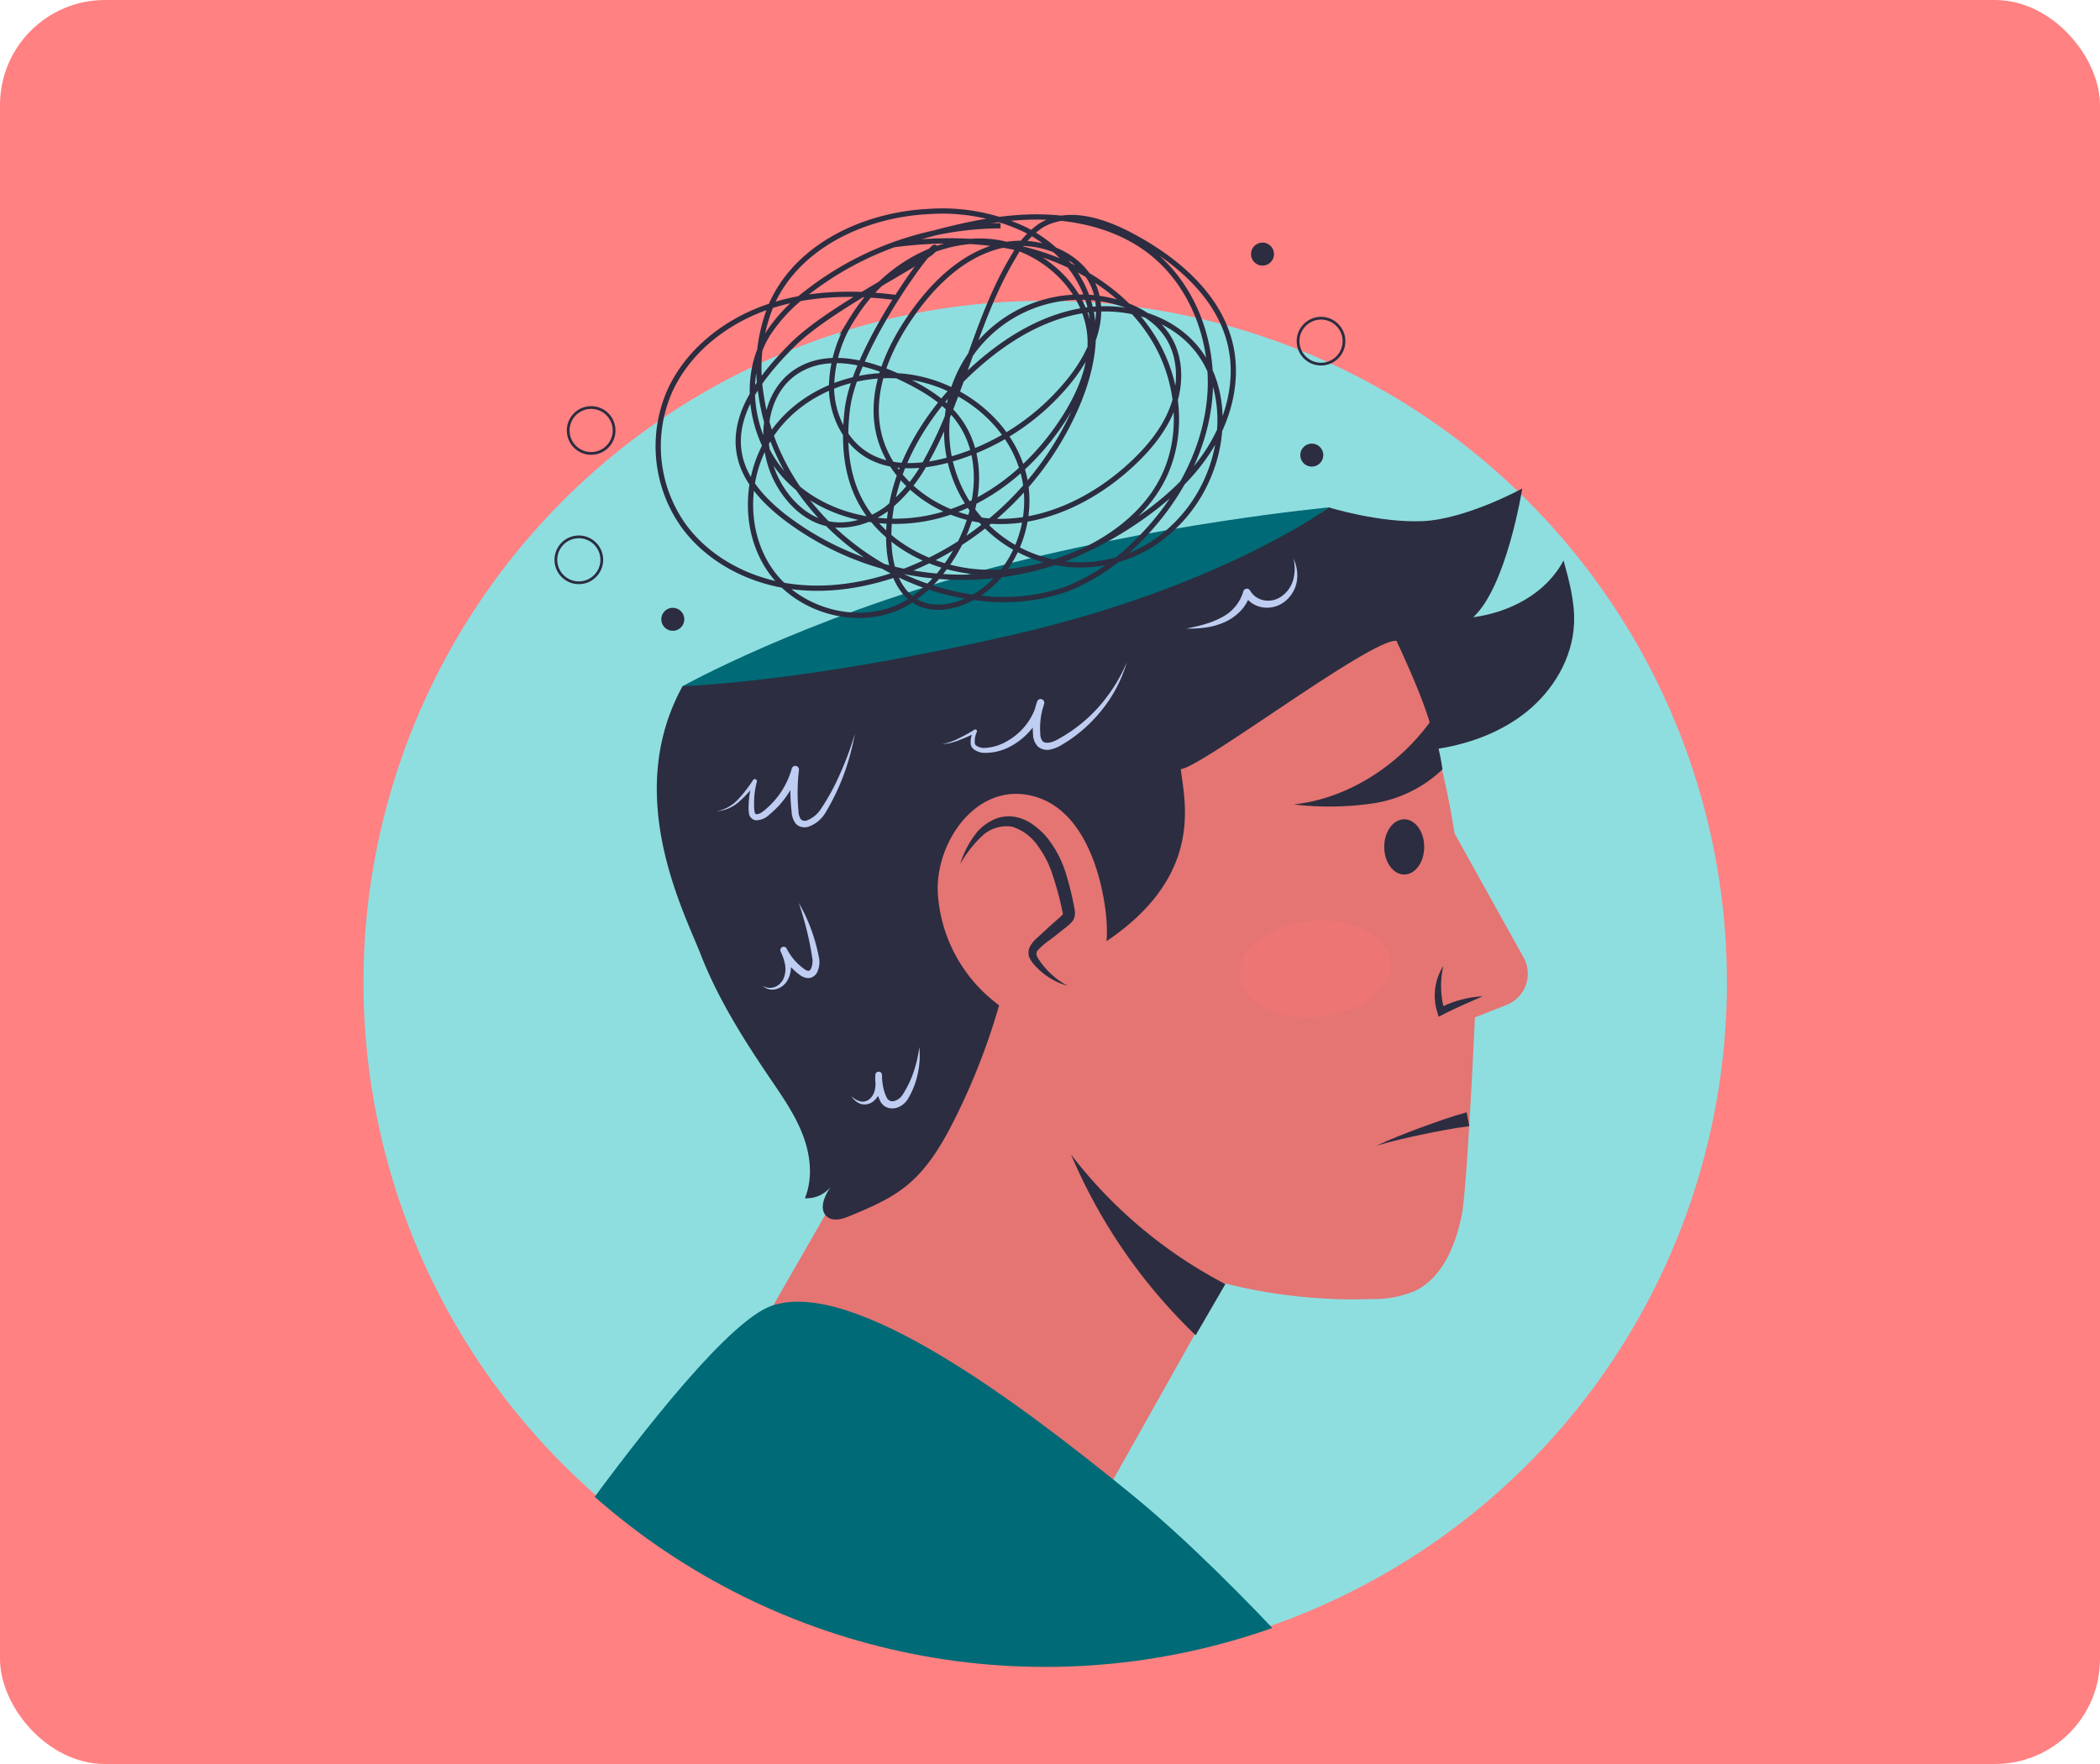 <svg xmlns="http://www.w3.org/2000/svg" xmlns:xlink="http://www.w3.org/1999/xlink" width="400" height="336" viewBox="0 0 400 336">
  <defs>
    <clipPath id="clip-path">
      <path id="Trazado_798434" data-name="Trazado 798434" d="M213.151,410.787a129.851,129.851,0,1,0,259.7,0c0-71.715-58.137-170.149-129.851-170.149S213.151,339.072,213.151,410.787" transform="translate(-213.151 -240.638)" fill="none"/>
    </clipPath>
    <clipPath id="clip-path-2">
      <rect id="Rectángulo_373829" data-name="Rectángulo 373829" width="20.999" height="32.045" fill="none"/>
    </clipPath>
    <clipPath id="clip-path-3">
      <rect id="Rectángulo_373830" data-name="Rectángulo 373830" width="110.605" height="104.769" fill="none"/>
    </clipPath>
    <clipPath id="clip-path-4">
      <rect id="Rectángulo_373831" data-name="Rectángulo 373831" width="28.892" height="18.498" fill="none"/>
    </clipPath>
  </defs>
  <g id="Grupo_1064955" data-name="Grupo 1064955" transform="translate(-10940 10033)">
    <rect id="Rectángulo_373820" data-name="Rectángulo 373820" width="400" height="336" rx="20" transform="translate(10940 -10033)" fill="#ff8182"/>
    <g id="Grupo_1064777" data-name="Grupo 1064777" transform="translate(10796.087 -10256.638)">
      <g id="Grupo_1064776" data-name="Grupo 1064776" transform="translate(213.151 240.638)" clip-path="url(#clip-path)">
        <path id="Trazado_798410" data-name="Trazado 798410" d="M472.853,400.489A129.851,129.851,0,1,1,343,270.638,129.851,129.851,0,0,1,472.853,400.489" transform="translate(-213.151 -230.34)" fill="#8edee0"/>
        <path id="Trazado_798411" data-name="Trazado 798411" d="M258.4,333.982s22.778-12.678,56.225-21.8,66.885-12.249,66.885-12.249-35.649,26.623-59.7,31.6-63.411,2.45-63.411,2.45" transform="translate(-197.62 -220.285)" fill="#006a76"/>
        <circle id="Elipse_4744" data-name="Elipse 4744" cx="4.374" cy="4.374" r="4.374" transform="matrix(0.987, -0.16, 0.16, 0.987, 35.999, 86.016)" fill="none" stroke="#2c2d40" stroke-miterlimit="10" stroke-width="0.527"/>
        <circle id="Elipse_4745" data-name="Elipse 4745" cx="4.374" cy="4.374" r="4.374" transform="translate(178.013 43.61)" fill="none" stroke="#2c2d40" stroke-miterlimit="10" stroke-width="0.527"/>
        <circle id="Elipse_4746" data-name="Elipse 4746" cx="4.374" cy="4.374" r="4.374" transform="matrix(0.987, -0.16, 0.16, 0.987, 38.345, 61.379)" fill="none" stroke="#2c2d40" stroke-miterlimit="10" stroke-width="0.527"/>
        <path id="Trazado_798412" data-name="Trazado 798412" d="M255.382,316.36a2.187,2.187,0,1,0,2.187-2.187,2.187,2.187,0,0,0-2.187,2.187" transform="translate(-198.655 -215.397)" fill="#2c2d40"/>
        <path id="Trazado_798413" data-name="Trazado 798413" d="M339.006,264.573a2.187,2.187,0,1,0,2.187-2.187,2.187,2.187,0,0,0-2.187,2.187" transform="translate(-169.951 -233.173)" fill="#2c2d40"/>
        <path id="Trazado_798414" data-name="Trazado 798414" d="M345.993,293.077a2.187,2.187,0,1,0,2.187-2.187,2.187,2.187,0,0,0-2.187,2.187" transform="translate(-167.552 -223.389)" fill="#2c2d40"/>
        <path id="Trazado_798415" data-name="Trazado 798415" d="M350.046,300.853s9.522,2.963,17.812,2.618,19.022-6.218,19.022-6.218-2.965,18.683-9.349,24.526c7.044-.96,13.887-4.539,17.213-10.821,1.081,3.93,2.172,7.94,2,12.013-.281,6.567-3.947,12.722-9.07,16.839s-11.578,6.339-18.094,7.2" transform="translate(-166.161 -221.205)" fill="#2c2d40"/>
        <path id="Trazado_798416" data-name="Trazado 798416" d="M293.762,411.453l55.42-90.624,35.553-11.5s9.411,17.775,12.547,27.883a171.342,171.342,0,0,1,4.88,21.612l13.14,23.6a6.387,6.387,0,0,1-3.239,9.048l-6.031,2.378s-1.476,32.63-2.5,37.608c-1.181,5.764-3.616,11.935-8.913,14.494a20.317,20.317,0,0,1-8.206,1.547,101.11,101.11,0,0,1-28.251-3.037l-30.141,53.646-60.057-41.692Z" transform="translate(-194.334 -217.06)" fill="#e47573"/>
        <path id="Trazado_798417" data-name="Trazado 798417" d="M259.651,333.982c-11.4,20.724.184,42.754,3.475,51.163s8.141,16.111,13.214,23.581c2.321,3.417,4.717,6.841,6.2,10.7s1.968,8.266.411,12.093a5.88,5.88,0,0,0,5.141-2.474c-1.378,1.813-2.653,4.683-.833,6.054,1.2.905,2.907.359,4.3-.22,3.713-1.546,7.479-3.124,10.618-5.636,4.117-3.294,6.877-7.967,9.246-12.676a125.939,125.939,0,0,0,11.435-34.309c5.339-.638-15.858,17.864,10.6,4.362s21.878-29.961,21.085-36.843c3.906-.171,39.515-27.361,41.571-24.172.133.2.073.067.2.277,3.077-4.661,2.449-11.111-.512-15.848s-7.877-7.952-13.034-10.1c0,0-20.471,15.169-60.452,24.321s-62.657,9.728-62.657,9.728" transform="translate(-198.874 -220.285)" fill="#2c2d40"/>
        <path id="Trazado_798418" data-name="Trazado 798418" d="M294.6,359.567a28.671,28.671,0,0,0,10.843,20.618,14.882,14.882,0,0,0,6.7,3.222c5.583.866,11.038-3.315,13.191-8.536s1.645-11.165.385-16.672c-1.628-7.118-5.251-14.748-12.2-16.99-11.2-3.613-19.505,8.462-18.916,18.358" transform="translate(-185.202 -206.341)" fill="#e47573"/>
        <g id="Grupo_1064769" data-name="Grupo 1064769" transform="translate(113.369 139.414)" style="mix-blend-mode: multiply;isolation: isolate">
          <g id="Grupo_1064768" data-name="Grupo 1064768">
            <g id="Grupo_1064767" data-name="Grupo 1064767" clip-path="url(#clip-path-2)">
              <path id="Trazado_798419" data-name="Trazado 798419" d="M318.291,375.768a13.915,13.915,0,0,1-6.038-4.654,2.832,2.832,0,0,1-.639-1.392c-.081-.985.747-1.782,1.5-2.421l4.586-3.867a1.761,1.761,0,0,0,.736-2.206c-1.161-5.475-2.58-11.391-6.926-14.92a7.853,7.853,0,0,0-4.066-1.854,7.643,7.643,0,0,0-6.008,2.5,20.76,20.76,0,0,0-3.6,5.647s-2.126,11.344,5.249,18.888,15.207,4.28,15.207,4.28" transform="translate(-297.55 -344.426)" fill="#e47573"/>
            </g>
          </g>
        </g>
        <path id="Trazado_798420" data-name="Trazado 798420" d="M297.762,352.838a18.014,18.014,0,0,1,3.33-6.229,9.434,9.434,0,0,1,3-2.218,6.926,6.926,0,0,1,3.867-.592,8.42,8.42,0,0,1,3.608,1.478,14.172,14.172,0,0,1,2.771,2.548,20.726,20.726,0,0,1,3.448,6.458,55.683,55.683,0,0,1,1.714,6.871,5.327,5.327,0,0,1,.128,1.1,2.512,2.512,0,0,1-.477,1.475,9.016,9.016,0,0,1-1.5,1.351c-.9.728-1.811,1.44-2.729,2.145a14.4,14.4,0,0,0-2.406,2.061,1.006,1.006,0,0,0-.173.975,5.96,5.96,0,0,0,.787,1.318,14.9,14.9,0,0,0,5.083,4.43,13.073,13.073,0,0,1-6.025-3.65,6.743,6.743,0,0,1-1.161-1.539,2.56,2.56,0,0,1,.075-2.348,5.8,5.8,0,0,1,1.286-1.554l1.281-1.178c.85-.786,1.706-1.565,2.576-2.328a9.4,9.4,0,0,0,1.052-.991c.036-.082.012-.019.017-.157a4.025,4.025,0,0,0-.122-.617,60.452,60.452,0,0,0-1.762-6.556,19.185,19.185,0,0,0-2.927-5.789,9.293,9.293,0,0,0-4.881-3.592,6.784,6.784,0,0,0-5.687,1.776,22.59,22.59,0,0,0-4.178,5.357" transform="translate(-184.108 -205.25)" fill="#2c2d40"/>
        <g id="Grupo_1064772" data-name="Grupo 1064772" transform="translate(67.257 89.36)" style="mix-blend-mode: overlay;isolation: isolate">
          <g id="Grupo_1064771" data-name="Grupo 1064771">
            <g id="Grupo_1064770" data-name="Grupo 1064770" clip-path="url(#clip-path-3)">
              <path id="Trazado_798421" data-name="Trazado 798421" d="M289.564,332a45.885,45.885,0,0,1-2.081,7.724A42.97,42.97,0,0,1,284,347a6.176,6.176,0,0,1-3.322,2.763,2.751,2.751,0,0,1-1.277.036,2.11,2.11,0,0,1-1.179-.731,4.145,4.145,0,0,1-.713-2.214,34.368,34.368,0,0,1,.013-8.105l1.362.271a16.987,16.987,0,0,1-5.577,8.385,3.7,3.7,0,0,1-2.633,1.12,1.543,1.543,0,0,1-1.28-1.26,7.352,7.352,0,0,1-.075-1.341,16.856,16.856,0,0,1,.8-4.97l.708.343a20.9,20.9,0,0,1-3.233,3.6,7.133,7.133,0,0,1-4.372,1.9,7.356,7.356,0,0,0,4.065-2.234,25.378,25.378,0,0,0,2.891-3.726.4.4,0,0,1,.712.325l0,.019a15.9,15.9,0,0,0-.521,4.728,6.809,6.809,0,0,0,.109,1.105c.083.278.179.321.351.348a1.629,1.629,0,0,0,.809-.244,6.705,6.705,0,0,0,.892-.661,15.681,15.681,0,0,0,5.016-7.814.7.7,0,0,1,1.365.262v.009a36.879,36.879,0,0,0-.1,7.8,3.1,3.1,0,0,0,.406,1.554,1.078,1.078,0,0,0,1.174.29,5.513,5.513,0,0,0,2.7-2.2,42.439,42.439,0,0,0,3.74-6.907A56.917,56.917,0,0,0,289.564,332" transform="translate(-263.221 -298.637)" fill="#bfcdf2"/>
              <path id="Trazado_798422" data-name="Trazado 798422" d="M276.64,356.012a31.865,31.865,0,0,1,2.316,4.931,32.959,32.959,0,0,1,1.488,5.286,4.5,4.5,0,0,1-.342,3.083,1.969,1.969,0,0,1-1.682,1.03,2.917,2.917,0,0,1-1.631-.643,11.169,11.169,0,0,1-3.593-4.406l1.161-.537a9.532,9.532,0,0,1,.764,2.809,5.305,5.305,0,0,1-.494,2.938,3.517,3.517,0,0,1-2.228,1.918,2.7,2.7,0,0,1-2.673-.643,2.626,2.626,0,0,0,2.516.183,3.1,3.1,0,0,0,1.6-1.8,4.714,4.714,0,0,0,.177-2.447,9.907,9.907,0,0,0-.831-2.434.639.639,0,0,1,1.143-.571l.017.035a10.774,10.774,0,0,0,3.268,3.815,1.677,1.677,0,0,0,.819.4c.154.012.322-.082.5-.349a3.541,3.541,0,0,0,.261-2.187c-.253-1.723-.614-3.494-1.042-5.223s-.936-3.46-1.51-5.18" transform="translate(-260.988 -290.395)" fill="#bfcdf2"/>
              <path id="Trazado_798423" data-name="Trazado 798423" d="M295.27,376.462a16.061,16.061,0,0,1-.275,5.01,15.772,15.772,0,0,1-1.843,4.782,3.884,3.884,0,0,1-2.276,1.795,2.928,2.928,0,0,1-1.608-.034,2.451,2.451,0,0,1-1.319-1.045,8.477,8.477,0,0,1-.881-2.578,10.345,10.345,0,0,1-.165-2.622v-.028a.63.63,0,0,1,1.259.034,11.5,11.5,0,0,1-.187,2.5,4.232,4.232,0,0,1-1.248,2.328,2.674,2.674,0,0,1-2.5.716,3.4,3.4,0,0,1-1.9-1.55,3.59,3.59,0,0,0,1.984,1.088,2.182,2.182,0,0,0,1.817-.838c.932-1.087.858-2.645.772-4.206l1.26,0a11.279,11.279,0,0,0,.246,2.309,7.488,7.488,0,0,0,.731,2.087,1.2,1.2,0,0,0,1.409.506,2.8,2.8,0,0,0,1.549-1.181,19.425,19.425,0,0,0,2.074-4.29,23.525,23.525,0,0,0,1.1-4.783" transform="translate(-256.662 -283.376)" fill="#bfcdf2"/>
              <path id="Trazado_798424" data-name="Trazado 798424" d="M330.407,321.849a26.566,26.566,0,0,1-3.459,7.38,28.855,28.855,0,0,1-5.56,6.066,25.829,25.829,0,0,1-3.413,2.353,6.653,6.653,0,0,1-2.058.858,2.722,2.722,0,0,1-2.5-.578,3.444,3.444,0,0,1-.887-2.3,15.161,15.161,0,0,1-.032-2.125,14.732,14.732,0,0,1,.831-4.159l0-.007a.7.7,0,0,1,1.333.392,12.406,12.406,0,0,1-2.335,4.8,13.228,13.228,0,0,1-4.079,3.394,10.134,10.134,0,0,1-5.174,1.241,3.794,3.794,0,0,1-1.378-.394,2.707,2.707,0,0,1-.616-.43,1.494,1.494,0,0,1-.416-.76,4.528,4.528,0,0,1,.574-2.689l.451.416a31.324,31.324,0,0,1-3.166,1.409,10.591,10.591,0,0,1-3.351.8,12.1,12.1,0,0,0,3.214-1.119,31.274,31.274,0,0,0,2.981-1.644.317.317,0,0,1,.465.38l-.013.036a4.265,4.265,0,0,0-.375,2.227.661.661,0,0,0,.2.329,1.9,1.9,0,0,0,.439.269,2.9,2.9,0,0,0,1.068.242,9.278,9.278,0,0,0,4.527-1.361,11.971,11.971,0,0,0,3.6-3.162,11.393,11.393,0,0,0,2.03-4.294l1.337.384a14.638,14.638,0,0,0-.748,3.78,13.84,13.84,0,0,0,.013,1.932,2.188,2.188,0,0,0,.453,1.431c.532.579,1.93.226,2.987-.411a29.033,29.033,0,0,0,3.334-2.148,27.942,27.942,0,0,0,5.675-5.584,30.163,30.163,0,0,0,4.051-6.953" transform="translate(-252.254 -302.122)" fill="#bfcdf2"/>
              <path id="Trazado_798425" data-name="Trazado 798425" d="M350.213,307.163a7.327,7.327,0,0,1,.7,4.131,6.2,6.2,0,0,1-2.052,3.85,5.436,5.436,0,0,1-4.3,1.374,5.073,5.073,0,0,1-3.823-2.562l1.3-.168a7.452,7.452,0,0,1-1.9,3.4,9.653,9.653,0,0,1-3.115,2.167,13.382,13.382,0,0,1-3.564.983,24.322,24.322,0,0,1-3.623.2c1.177-.265,2.355-.481,3.486-.836a16.231,16.231,0,0,0,3.233-1.3,8.068,8.068,0,0,0,4.128-4.935.7.7,0,0,1,1.288-.183l.009.016a3.875,3.875,0,0,0,2.785,1.871,4.384,4.384,0,0,0,3.377-.912,5.712,5.712,0,0,0,2.066-3.107,7.908,7.908,0,0,0,.013-3.988" transform="translate(-240.358 -307.163)" fill="#bfcdf2"/>
            </g>
          </g>
        </g>
        <path id="Trazado_798426" data-name="Trazado 798426" d="M342.879,416.376a88.631,88.631,0,0,1-29.4-24.678A103.759,103.759,0,0,0,337.22,426.12" transform="translate(-178.712 -188.786)" fill="#2c2d40"/>
        <path id="Trazado_798427" data-name="Trazado 798427" d="M224.73,490.765s46.614-71.9,62.151-77.406,47.585,18.776,68.627,35.932,45.642,46.33,45.642,46.33Z" transform="translate(-209.176 -181.623)" fill="#006a76"/>
        <g id="Grupo_1064775" data-name="Grupo 1064775" transform="translate(166.812 158.297)" opacity="0.32" style="mix-blend-mode: multiply;isolation: isolate">
          <g id="Grupo_1064774" data-name="Grupo 1064774">
            <g id="Grupo_1064773" data-name="Grupo 1064773" clip-path="url(#clip-path-4)">
              <path id="Trazado_798428" data-name="Trazado 798428" d="M337.363,369.113c.484,5.051,7.33,8.526,15.294,7.764s14.028-5.474,13.544-10.524-7.33-8.526-15.294-7.764-14.028,5.474-13.544,10.524" transform="translate(-337.336 -358.484)" fill="#ff7673"/>
            </g>
          </g>
        </g>
        <path id="Trazado_798429" data-name="Trazado 798429" d="M374.191,370.733c-2.627,1.173-5.176,2.239-7.643,3.517l-.743.386-.248-.809a10.581,10.581,0,0,1,1.131-8.879,17.152,17.152,0,0,0,.216,8.469l-.991-.423a20.565,20.565,0,0,1,8.278-2.261" transform="translate(-161.006 -197.968)" fill="#2c2d40"/>
        <path id="Trazado_798430" data-name="Trazado 798430" d="M365.506,349.421c0,2.906-1.7,5.262-3.805,5.262s-3.807-2.356-3.807-5.262,1.7-5.262,3.807-5.262,3.805,2.356,3.805,5.262" transform="translate(-163.467 -205.104)" fill="#2c2d40"/>
        <path id="Trazado_798431" data-name="Trazado 798431" d="M374.477,388.347c-2.919.364-5.917.955-8.871,1.564-2.958.634-5.917,1.287-8.82,2.172,2.746-1.306,5.6-2.394,8.448-3.463,2.871-1.048,5.718-2.069,8.737-2.911Z" transform="translate(-163.848 -190.842)" fill="#2c2d40"/>
        <path id="Trazado_798432" data-name="Trazado 798432" d="M373.4,339.407A24.448,24.448,0,0,1,360.07,345.9a57.819,57.819,0,0,1-15.027.183c10.293-1.1,19.961-7.389,26.03-15.775a43.679,43.679,0,0,1,2.329,9.1" transform="translate(-167.878 -209.858)" fill="#2c2d40"/>
        <path id="Trazado_798433" data-name="Trazado 798433" d="M320.148,260.7a60.282,60.282,0,0,0-37.019,12.867,30.443,30.443,0,0,0-7.425,7.944c-5.282,8.771-2.85,21,4.576,28.051s18.855,9.025,28.689,6.178,18.059-10.04,23.5-18.712c2.721-4.336,4.859-9.255,4.759-14.373-.2-10.143-9.915-18.566-20.051-19.01s-19.785,5.909-25.122,14.537a24.783,24.783,0,0,0-4.1,13.811c.2,4.871,2.558,9.79,6.714,12.336,4.478,2.744,10.209,2.4,15.285,1.052a44.864,44.864,0,0,0,23.57-15.493c3.737-4.748,6.566-10.992,4.723-16.746-2.242-7-10.938-10.365-18.087-8.651s-12.789,7.25-16.995,13.281c-4.431,6.352-7.787,14.089-6.372,21.7,1.812,9.756,11.522,16.808,21.422,17.488s19.582-4.036,26.865-10.776c3.382-3.13,6.406-6.8,7.957-11.136s1.455-9.432-1.053-13.3c-2.132-3.287-5.76-5.366-9.525-6.452a25.5,25.5,0,1,0,6.526,46.07,28.423,28.423,0,0,0,11.059-13.666c3.059-7.781,2.644-17.323-2.708-23.747-5.067-6.084-13.747-8.364-21.559-7.086s-14.821,5.666-20.693,10.976c-9.584,8.667-16.913,20.906-16.18,33.806.243,4.272,1.753,8.989,5.589,10.882,2.8,1.384,6.213.888,9.072-.376,8.993-3.975,13.531-15.329,10.8-24.775s-11.745-16.4-21.471-17.849c-9.575-1.429-19.954,2.337-25.749,10.091s-6.308,19.3-.58,27.106,17.53,10.673,25.855,5.736a25.16,25.16,0,0,0,6.848-6.305c6.418-8.235,9.011-20.733,2.549-28.936-2.611-3.315-6.36-5.529-10.156-7.372-6.4-3.1-14.351-5.27-20.333-1.425-6.516,4.188-7.341,13.954-3.768,20.827,1.953,3.758,5.177,7.08,9.286,8.113,4,1,8.327-.313,11.646-2.758a28.869,28.869,0,0,0,7.743-9.52c6.8-12.292,9.2-26.709,16.5-38.707a16.513,16.513,0,0,1,5.006-5.65c5.094-3.193,11.788-1.065,17.108,1.734,8.691,4.574,17.031,11.557,19.135,21.151,1.461,6.665-.375,13.772-4,19.555s-8.908,10.358-14.586,14.143c-8.424,5.615-18.247,9.739-28.364,9.391s-20.442-5.912-24.4-15.228c-2.091-4.922-2.309-10.461-1.671-15.771,1.452-12.1,16.928-32.628,16.7-30.786S287.926,275.9,280.4,283.5c-5.671,5.725-11.548,13.022-9.948,20.918.962,4.739,4.5,8.532,8.281,11.541a55.721,55.721,0,0,0,54.442,7.877c7.255-2.935,14.1-7.709,17.722-14.644,4.331-8.284,3.347-18.783-1.467-26.8s-13.058-13.622-21.984-16.4-18.5-2.9-27.772-1.67c8.1-2.38,16.286-4.778,24.713-5.227s17.249,1.228,23.992,6.3c8.527,6.418,12.625,17.74,11.587,28.361s-6.745,20.444-14.487,27.789A38.16,38.16,0,0,1,332.75,329.9a36.659,36.659,0,0,1-16.984,1.67c-20.178-2.349-38.474-18.671-41.25-38.8a31.377,31.377,0,0,1,2.165-17.456c5.073-10.919,17.652-16.711,29.677-17.32a36.774,36.774,0,0,1,18.511,3.462c5.661,2.879,10.391,7.878,12.142,13.982,1.834,6.394.3,13.306-2.292,19.429a58.831,58.831,0,0,1-32.475,31.491c-7.237,2.81-15.167,4.148-22.834,2.93s-15.038-5.158-19.618-11.427a26.143,26.143,0,0,1-2.674-25.615c3.409-7.58,10.46-13.153,18.287-15.943s16.381-3.016,24.625-1.957" transform="translate(-198.807 -234.7)" fill="none" stroke="#2c2d40" stroke-miterlimit="10" stroke-width="1"/>
      </g>
    </g>
  </g>
</svg>
